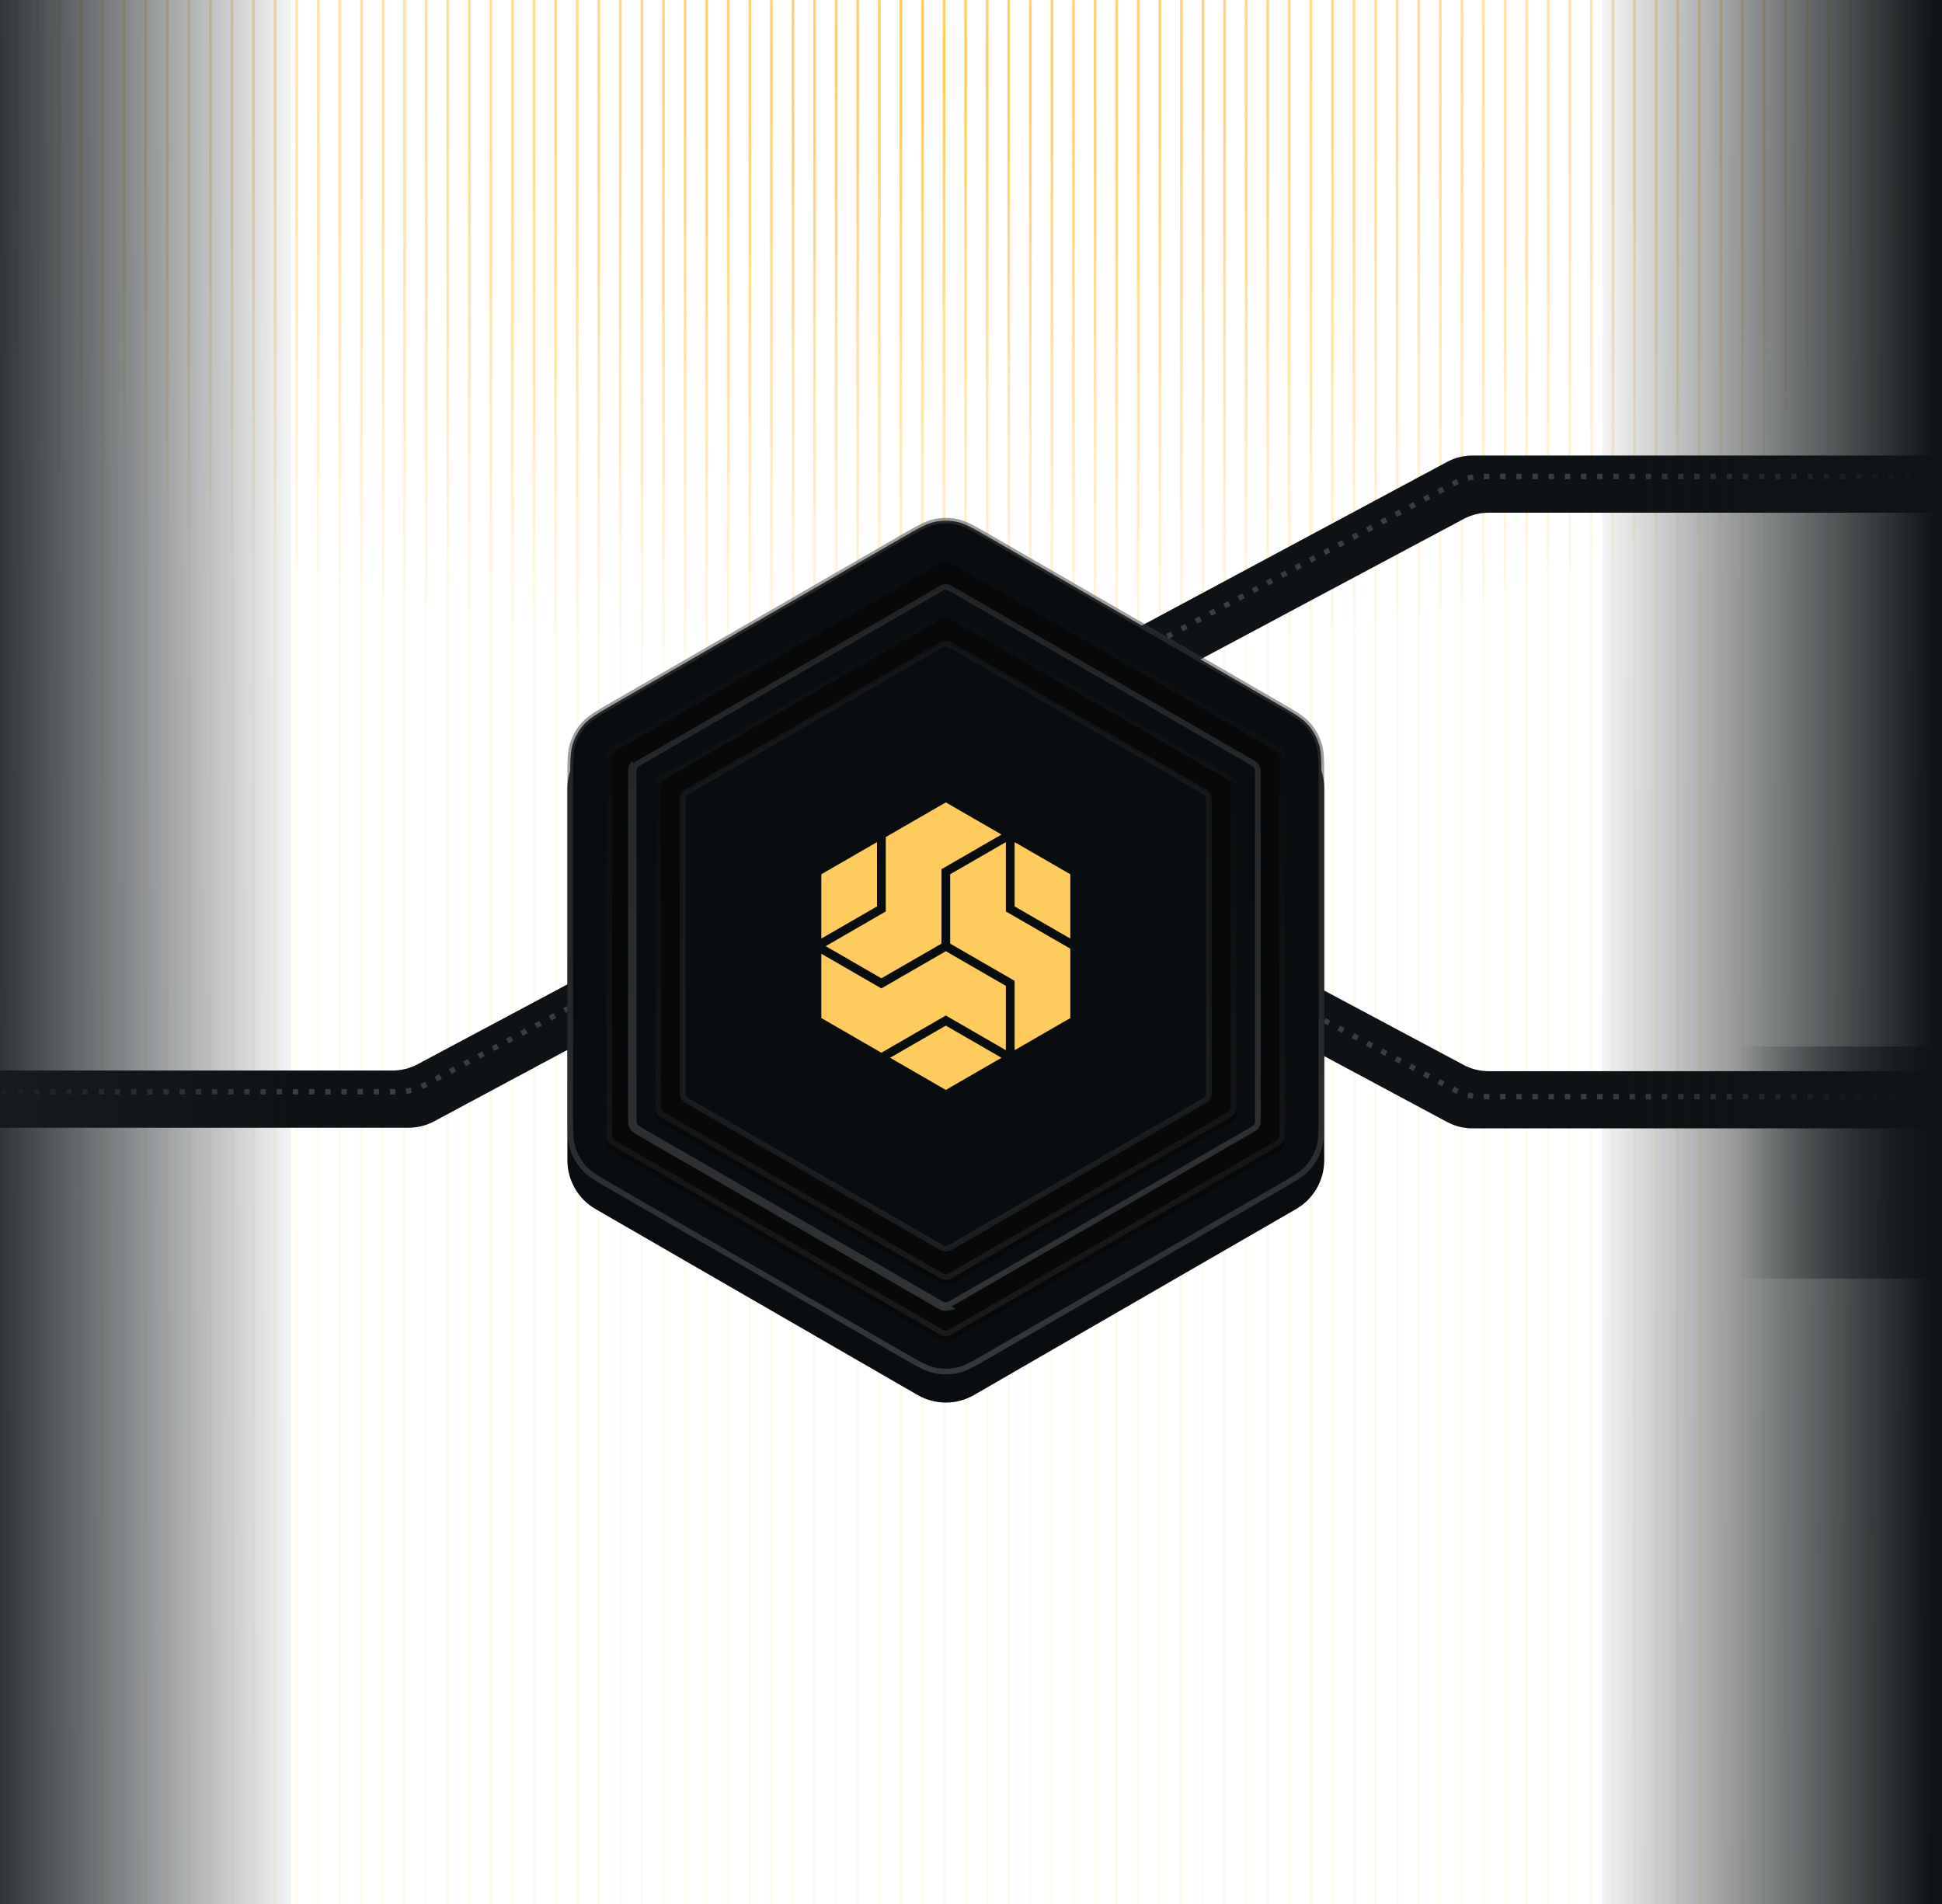 <svg width="360" height="353" viewBox="0 0 360 353" fill="none" xmlns="http://www.w3.org/2000/svg">
<g clip-path="url(#clip0_8985_217290)">
<mask id="mask0_8985_217290" style="mask-type:alpha" maskUnits="userSpaceOnUse" x="-30" y="-25" width="408" height="425">
<path d="M367.906 376.438H272.579C270.928 376.438 269.302 376.846 267.848 377.628L237.277 394.046C235.585 394.954 233.667 395.357 231.753 395.204L105.653 385.174C103.716 385.02 101.777 385.433 100.072 386.363L77.446 398.704C75.963 399.513 74.299 399.933 72.61 399.925L-19.302 399.485C-24.806 399.459 -29.254 394.989 -29.254 389.485V-14.035C-29.254 -19.558 -24.777 -24.035 -19.254 -24.035H367.906C373.428 -24.035 377.906 -19.558 377.906 -14.035V366.438C377.906 371.96 373.428 376.438 367.906 376.438Z" fill="url(#paint0_radial_8985_217290)"/>
</mask>
<g mask="url(#mask0_8985_217290)">
<path d="M359 -75V363" stroke="#FFCB5C" stroke-width="0.5"/>
<path d="M355 -75V363" stroke="#FFCB5C" stroke-width="0.5"/>
<path d="M351 -75V363" stroke="#FFCB5C" stroke-width="0.5"/>
<path d="M347 -75V363" stroke="#FFCB5C" stroke-width="0.5"/>
<path d="M343 -75V363" stroke="#FFCB5C" stroke-width="0.5"/>
<path d="M339 -75V363" stroke="#FFCB5C" stroke-width="0.5"/>
<path d="M335 -75V363" stroke="#FFCB5C" stroke-width="0.5"/>
<path d="M331 -75V363" stroke="#FFCB5C" stroke-width="0.5"/>
<path d="M327 -75V363" stroke="#FFCB5C" stroke-width="0.5"/>
<path d="M323 -75V363" stroke="#FFCB5C" stroke-width="0.5"/>
<path d="M319 -75V363" stroke="#FFCB5C" stroke-width="0.5"/>
<path d="M315 -75V363" stroke="#FFCB5C" stroke-width="0.5"/>
<path d="M311 -75V363" stroke="#FFCB5C" stroke-width="0.5"/>
<path d="M307 -75V363" stroke="#FFCB5C" stroke-width="0.5"/>
<path d="M303 -75V363" stroke="#FFCB5C" stroke-width="0.5"/>
<path d="M299 -75V363" stroke="#FFCB5C" stroke-width="0.5"/>
<path d="M295 -75V363" stroke="#FFCB5C" stroke-width="0.5"/>
<path d="M291 -75V363" stroke="#FFCB5C" stroke-width="0.5"/>
<path d="M287 -75V363" stroke="#FFCB5C" stroke-width="0.5"/>
<path d="M283 -75V363" stroke="#FFCB5C" stroke-width="0.5"/>
<path d="M279 -75V363" stroke="#FFCB5C" stroke-width="0.5"/>
<path d="M275 -75V363" stroke="#FFCB5C" stroke-width="0.5"/>
<path d="M271 -75V363" stroke="#FFCB5C" stroke-width="0.5"/>
<path d="M267 -75V363" stroke="#FFCB5C" stroke-width="0.5"/>
<path d="M263 -75V363" stroke="#FFCB5C" stroke-width="0.5"/>
<path d="M259 -75V363" stroke="#FFCB5C" stroke-width="0.5"/>
<path d="M255 -75L255 363" stroke="#FFCB5C" stroke-width="0.5"/>
<path d="M251 -75L251 363" stroke="#FFCB5C" stroke-width="0.5"/>
<path d="M247 -75L247 363" stroke="#FFCB5C" stroke-width="0.5"/>
<path d="M243 -75L243 363" stroke="#FFCB5C" stroke-width="0.5"/>
<path d="M239 -75L239 363" stroke="#FFCB5C" stroke-width="0.5"/>
<path d="M235 -75L235 363" stroke="#FFCB5C" stroke-width="0.5"/>
<path d="M231 -75L231 363" stroke="#FFCB5C" stroke-width="0.5"/>
<path d="M227 -75L227 363" stroke="#FFCB5C" stroke-width="0.5"/>
<path d="M223 -75L223 363" stroke="#FFCB5C" stroke-width="0.5"/>
<path d="M219 -75L219 363" stroke="#FFCB5C" stroke-width="0.5"/>
<path d="M215 -75L215 363" stroke="#FFCB5C" stroke-width="0.5"/>
<path d="M211 -75L211 363" stroke="#FFCB5C" stroke-width="0.5"/>
<path d="M207 -75L207 363" stroke="#FFCB5C" stroke-width="0.5"/>
<path d="M203 -75L203 363" stroke="#FFCB5C" stroke-width="0.5"/>
<path d="M199 -75L199 363" stroke="#FFCB5C" stroke-width="0.5"/>
<path d="M195 -75L195 363" stroke="#FFCB5C" stroke-width="0.5"/>
<path d="M191 -75L191 363" stroke="#FFCB5C" stroke-width="0.5"/>
<path d="M187 -75L187 363" stroke="#FFCB5C" stroke-width="0.5"/>
<path d="M183 -75L183 363" stroke="#FFCB5C" stroke-width="0.5"/>
<path d="M179 -75L179 363" stroke="#FFCB5C" stroke-width="0.5"/>
<path d="M175 -75L175 363" stroke="#FFCB5C" stroke-width="0.5"/>
<path d="M171 -75L171 363" stroke="#FFCB5C" stroke-width="0.5"/>
<path d="M167 -75L167 363" stroke="#FFCB5C" stroke-width="0.5"/>
<path d="M163 -75L163 363" stroke="#FFCB5C" stroke-width="0.5"/>
<path d="M159 -75L159 363" stroke="#FFCB5C" stroke-width="0.5"/>
<path d="M155 -75L155 363" stroke="#FFCB5C" stroke-width="0.5"/>
<path d="M151 -75L151 363" stroke="#FFCB5C" stroke-width="0.5"/>
<path d="M147 -75L147 363" stroke="#FFCB5C" stroke-width="0.5"/>
<path d="M143 -75L143 363" stroke="#FFCB5C" stroke-width="0.5"/>
<path d="M139 -75L139 363" stroke="#FFCB5C" stroke-width="0.5"/>
<path d="M135 -75L135 363" stroke="#FFCB5C" stroke-width="0.5"/>
<path d="M131 -75L131 363" stroke="#FFCB5C" stroke-width="0.5"/>
<path d="M127 -75L127 363" stroke="#FFCB5C" stroke-width="0.5"/>
<path d="M123 -75L123 363" stroke="#FFCB5C" stroke-width="0.5"/>
<path d="M119 -75L119 363" stroke="#FFCB5C" stroke-width="0.5"/>
<path d="M115 -75L115 363" stroke="#FFCB5C" stroke-width="0.5"/>
<path d="M111 -75L111 363" stroke="#FFCB5C" stroke-width="0.5"/>
<path d="M107 -75L107 363" stroke="#FFCB5C" stroke-width="0.5"/>
<path d="M103 -75L103 363" stroke="#FFCB5C" stroke-width="0.5"/>
<path d="M99 -75L99 363" stroke="#FFCB5C" stroke-width="0.5"/>
<path d="M95 -75L95 363" stroke="#FFCB5C" stroke-width="0.5"/>
<path d="M91 -75L91 363" stroke="#FFCB5C" stroke-width="0.5"/>
<path d="M87 -75L87 363" stroke="#FFCB5C" stroke-width="0.5"/>
<path d="M83 -75L83 363" stroke="#FFCB5C" stroke-width="0.5"/>
<path d="M79 -75L79 363" stroke="#FFCB5C" stroke-width="0.5"/>
<path d="M75 -75L75 363" stroke="#FFCB5C" stroke-width="0.5"/>
<path d="M71 -75L71 363" stroke="#FFCB5C" stroke-width="0.5"/>
<path d="M67 -75L67 363" stroke="#FFCB5C" stroke-width="0.5"/>
<path d="M63 -75L63 363" stroke="#FFCB5C" stroke-width="0.5"/>
<path d="M59 -75L59 363" stroke="#FFCB5C" stroke-width="0.5"/>
<path d="M55 -75L55 363" stroke="#FFCB5C" stroke-width="0.5"/>
<path d="M51 -75L51 363" stroke="#FFCB5C" stroke-width="0.5"/>
<path d="M47 -75L47 363" stroke="#FFCB5C" stroke-width="0.5"/>
<path d="M43 -75L43 363" stroke="#FFCB5C" stroke-width="0.5"/>
<path d="M39 -75L39 363" stroke="#FFCB5C" stroke-width="0.5"/>
<path d="M35 -75L35 363" stroke="#FFCB5C" stroke-width="0.5"/>
<path d="M31 -75L31 363" stroke="#FFCB5C" stroke-width="0.5"/>
<path d="M27 -75L27 363" stroke="#FFCB5C" stroke-width="0.5"/>
<path d="M23 -75L23 363" stroke="#FFCB5C" stroke-width="0.5"/>
<path d="M19 -75L19 363" stroke="#FFCB5C" stroke-width="0.5"/>
<path d="M15 -75L15 363" stroke="#FFCB5C" stroke-width="0.5"/>
<path d="M11 -75L11 363" stroke="#FFCB5C" stroke-width="0.5"/>
<path d="M7 -75L7 363" stroke="#FFCB5C" stroke-width="0.5"/>
<path d="M3 -75L3 363" stroke="#FFCB5C" stroke-width="0.5"/>
</g>
<g filter="url(#filter0_d_8985_217290)">
<path d="M372.683 197.565H275.993C274.351 197.565 272.734 197.161 271.286 196.388L209.35 163.339C207.56 162.385 205.383 162.53 203.737 163.716C200.545 166.014 200.865 170.863 204.333 172.722L268.257 206.983C269.709 207.761 271.332 208.169 272.98 208.169H372.683C375.611 208.169 377.985 205.795 377.985 202.867C377.985 199.939 375.611 197.565 372.683 197.565Z" fill="#0E1214"/>
</g>
<path d="M369.08 203.276H274.459C272.817 203.276 271.2 202.871 269.751 202.098L169.185 148.438" stroke="#3B3D3F" stroke-dasharray="1 2"/>
<g filter="url(#filter1_d_8985_217290)">
<path d="M372.683 94.041H275.993C274.351 94.041 272.734 94.445 271.286 95.218L209.35 128.266C207.56 129.221 205.383 129.075 203.737 127.89C200.545 125.591 200.865 120.742 204.333 118.884L268.257 84.623C269.709 83.844 271.332 83.437 272.98 83.437H372.683C375.611 83.437 377.985 85.81 377.985 88.739C377.985 91.667 375.611 94.041 372.683 94.041Z" fill="#0E1214"/>
</g>
<path d="M369.08 88.33H274.459C272.817 88.33 271.2 88.734 269.751 89.507L169.185 143.168" stroke="#3B3D3F" stroke-dasharray="1 2"/>
<g clip-path="url(#clip1_8985_217290)">
<g filter="url(#filter2_d_8985_217290)">
<path d="M278.578 88.945L77.445 196.266C75.997 197.039 74.38 197.444 72.738 197.444H-23.952C-26.88 197.444 -29.254 199.818 -29.254 202.746C-29.254 205.674 -26.88 208.048 -23.952 208.048H75.751C77.399 208.048 79.022 207.64 80.475 206.862L281.835 98.94C283.288 98.161 284.91 97.754 286.559 97.754H372.913C375.67 97.754 377.906 95.518 377.906 92.76C377.906 90.003 375.67 87.768 372.913 87.768H283.285C281.643 87.768 280.026 88.172 278.578 88.945Z" fill="#0E1214"/>
</g>
<path d="M379.059 92.711H284.438C282.796 92.711 281.179 93.115 279.73 93.888L78.598 201.21C77.15 201.983 75.533 202.387 73.891 202.387H-28.101" stroke="#3B3D3F" stroke-dasharray="1 2"/>
</g>
<rect width="49" height="43" transform="matrix(-1 0 0 1 371 194)" fill="url(#paint1_linear_8985_217290)"/>
<rect width="113" height="400" transform="matrix(-1 0 0 1 410 -21)" fill="url(#paint2_linear_8985_217290)"/>
<rect x="-59" y="-21" width="113" height="400" fill="url(#paint3_linear_8985_217290)"/>
<g filter="url(#filter3_f_8985_217290)">
<path d="M170.105 172.491C173.339 170.624 177.323 170.624 180.557 172.491L206.908 187.705C210.142 189.572 212.134 193.022 212.134 196.756V227.184C212.134 230.918 210.142 234.368 206.908 236.235L180.557 251.449C177.323 253.316 173.339 253.316 170.105 251.449L143.754 236.235C140.52 234.368 138.528 230.918 138.528 227.184V196.756C138.528 193.022 140.52 189.572 143.754 187.705L170.105 172.491Z" fill="#FFCB5C" fill-opacity="0.35"/>
</g>
<g filter="url(#filter4_f_8985_217290)">
<path d="M170.105 102.626C173.339 100.759 177.323 100.759 180.557 102.626L240.255 137.093C243.489 138.96 245.481 142.41 245.481 146.145V215.078C245.481 218.812 243.489 222.262 240.255 224.13L180.557 258.596C177.323 260.463 173.339 260.463 170.105 258.596L110.407 224.13C107.173 222.262 105.181 218.812 105.181 215.078V146.145C105.181 142.41 107.173 138.96 110.407 137.093L170.105 102.626Z" fill="#0A0D0F"/>
</g>
<path d="M167.231 99.663C170.308 97.887 171.748 97.062 173.267 96.74C174.628 96.45 176.035 96.45 177.396 96.74C178.915 97.062 180.355 97.887 183.432 99.663L236.858 130.509C239.935 132.286 241.369 133.12 242.408 134.275C243.339 135.309 244.043 136.527 244.473 137.85C244.953 139.327 244.959 140.987 244.959 144.539V206.231C244.959 209.784 244.953 211.443 244.473 212.92C244.043 214.244 243.339 215.462 242.408 216.496C241.369 217.65 239.935 218.485 236.858 220.261L183.432 251.107C180.355 252.884 178.915 253.708 177.396 254.031C176.035 254.32 174.628 254.32 173.267 254.031C171.748 253.708 170.308 252.884 167.231 251.107L113.804 220.261C110.728 218.485 109.294 217.65 108.254 216.496C107.323 215.462 106.62 214.244 106.19 212.92C105.71 211.443 105.704 209.784 105.704 206.231V144.539C105.704 140.987 105.71 139.327 106.19 137.85C106.62 136.527 107.323 135.309 108.254 134.275C109.294 133.12 110.728 132.286 113.804 130.509L167.231 99.663Z" fill="#0A0D0F" stroke="url(#paint4_linear_8985_217290)" stroke-width="1.045"/>
<g filter="url(#filter5_i_8985_217290)">
<path d="M173.659 103.71C174.268 103.358 174.573 103.183 174.897 103.114C175.183 103.053 175.479 103.053 175.766 103.114C176.09 103.183 176.394 103.358 177.004 103.71L236.563 138.096C237.172 138.448 237.477 138.624 237.699 138.87C237.895 139.088 238.043 139.344 238.133 139.623C238.235 139.938 238.235 140.289 238.235 140.993V209.765C238.235 210.469 238.235 210.821 238.133 211.135C238.043 211.414 237.895 211.671 237.699 211.888C237.477 212.134 237.172 212.31 236.563 212.662L177.004 247.048C176.394 247.4 176.09 247.576 175.766 247.645C175.479 247.706 175.183 247.706 174.897 247.645C174.573 247.576 174.268 247.4 173.659 247.048L114.1 212.662C113.49 212.31 113.186 212.134 112.964 211.888C112.768 211.671 112.62 211.414 112.529 211.135C112.427 210.821 112.427 210.469 112.427 209.765V140.993C112.427 140.289 112.427 139.938 112.529 139.623C112.62 139.344 112.768 139.088 112.964 138.87C113.186 138.624 113.49 138.448 114.1 138.096L173.659 103.71Z" fill="#060809"/>
</g>
<path d="M175.005 103.625L174.897 103.114L175.005 103.625C175.22 103.579 175.442 103.579 175.657 103.625C175.881 103.672 176.103 103.793 176.742 104.163L177.003 103.71L176.742 104.163L236.302 138.549C236.942 138.918 237.157 139.05 237.31 139.22C237.457 139.383 237.568 139.575 237.636 139.784C237.707 140.002 237.713 140.254 237.713 140.993V209.765C237.713 210.504 237.707 210.757 237.636 210.974C237.568 211.183 237.457 211.375 237.31 211.539C237.157 211.709 236.942 211.84 236.302 212.209L176.742 246.596C176.103 246.965 175.881 247.086 175.657 247.133C175.442 247.179 175.22 247.179 175.005 247.133C174.782 247.086 174.56 246.965 173.92 246.596L114.361 212.209C113.721 211.84 113.505 211.709 113.352 211.539C113.205 211.375 113.094 211.183 113.027 210.974C112.956 210.757 112.95 210.504 112.95 209.765V140.993C112.95 140.254 112.956 140.002 113.027 139.784C113.094 139.575 113.205 139.383 113.352 139.22C113.505 139.05 113.721 138.918 114.361 138.549L173.92 104.163C174.56 103.793 174.782 103.672 175.005 103.625Z" stroke="url(#paint5_linear_8985_217290)" stroke-width="1.045"/>
<path d="M117.49 209.277C117.711 209.523 118.016 209.699 118.625 210.051L173.659 241.825C174.268 242.177 174.573 242.353 174.897 242.421C175.183 242.482 175.479 242.482 175.766 242.421L117.49 209.277ZM117.49 209.277C117.294 209.06 117.146 208.803 117.055 208.525M117.49 209.277L117.055 208.525M117.055 208.525C116.953 208.21 116.953 207.858 116.953 207.155M117.055 208.525L116.953 207.155M116.953 207.155V143.607M116.953 207.155V143.607M116.953 143.607C116.953 142.903 116.953 142.551 117.055 142.237M116.953 143.607L117.055 142.237M117.055 142.237C117.146 141.958 117.294 141.701 117.49 141.484L117.055 142.237ZM173.92 109.389C174.56 109.019 174.782 108.898 175.005 108.851C175.22 108.805 175.442 108.805 175.657 108.851C175.881 108.898 176.103 109.019 176.742 109.389L231.776 141.163C232.416 141.532 232.631 141.663 232.784 141.833C232.931 141.997 233.042 142.189 233.11 142.398C233.181 142.615 233.187 142.868 233.187 143.607V207.155C233.187 207.893 233.181 208.146 233.11 208.363C233.042 208.572 232.931 208.764 232.784 208.928C232.631 209.098 232.416 209.229 231.776 209.598L176.742 241.372C176.103 241.742 175.881 241.863 175.657 241.91C175.442 241.956 175.22 241.956 175.005 241.91C174.782 241.863 174.56 241.742 173.92 241.372L118.887 209.598C118.247 209.229 118.031 209.098 117.878 208.928L117.49 209.277L117.878 208.928C117.731 208.764 117.62 208.572 117.552 208.363C117.482 208.146 117.476 207.893 117.476 207.155V143.607C117.476 142.868 117.482 142.615 117.552 142.398C117.62 142.189 117.731 141.997 117.878 141.833C118.031 141.663 118.247 141.532 118.887 141.163L173.92 109.389Z" fill="#0A0D0F" stroke="url(#paint6_linear_8985_217290)" stroke-width="1.045"/>
<g filter="url(#filter6_i_8985_217290)">
<path d="M173.631 114.208C174.249 113.843 174.559 113.66 174.888 113.589C175.18 113.526 175.482 113.526 175.773 113.589C176.103 113.66 176.412 113.843 177.031 114.208L226.352 143.322C226.951 143.676 227.251 143.853 227.469 144.098C227.661 144.315 227.807 144.57 227.896 144.846C227.996 145.158 227.996 145.506 227.996 146.202V204.559C227.996 205.255 227.996 205.603 227.896 205.915C227.807 206.191 227.661 206.446 227.469 206.663C227.251 206.908 226.951 207.085 226.352 207.439L177.031 236.553C176.412 236.918 176.103 237.101 175.773 237.172C175.482 237.235 175.18 237.235 174.888 237.172C174.559 237.101 174.249 236.918 173.631 236.553L124.31 207.439C123.711 207.085 123.411 206.908 123.193 206.663C123 206.446 122.855 206.191 122.766 205.915C122.666 205.603 122.666 205.255 122.666 204.559V146.202C122.666 145.506 122.666 145.158 122.766 144.846C122.855 144.57 123 144.315 123.193 144.098C123.411 143.853 123.711 143.676 124.31 143.322L173.631 114.208Z" fill="#060809"/>
</g>
<path d="M173.896 114.658C174.546 114.275 174.771 114.149 174.999 114.1C175.218 114.052 175.444 114.052 175.663 114.1C175.89 114.149 176.116 114.275 176.765 114.658L226.086 143.772C226.716 144.143 226.928 144.276 227.078 144.445L227.469 144.098L227.078 144.445C227.223 144.608 227.332 144.799 227.398 145.006C227.468 145.222 227.474 145.471 227.474 146.202V204.559C227.474 205.29 227.468 205.539 227.398 205.755C227.332 205.962 227.223 206.153 227.078 206.316C226.928 206.485 226.716 206.618 226.086 206.989L176.765 236.103C176.116 236.486 175.89 236.612 175.663 236.661C175.444 236.709 175.218 236.709 174.999 236.661C174.771 236.612 174.546 236.486 173.896 236.103L124.576 206.989C123.946 206.618 123.734 206.485 123.584 206.316C123.439 206.153 123.33 205.962 123.264 205.755C123.194 205.539 123.188 205.29 123.188 204.559V146.202C123.188 145.471 123.194 145.222 123.264 145.006C123.33 144.799 123.439 144.608 123.584 144.445C123.734 144.276 123.946 144.143 124.576 143.772L173.896 114.658L173.631 114.208L173.896 114.658Z" stroke="url(#paint7_linear_8985_217290)" stroke-width="1.045"/>
<g filter="url(#filter7_i_8985_217290)">
<path d="M173.659 114.175C174.268 113.823 174.573 113.647 174.897 113.579C175.183 113.518 175.479 113.518 175.766 113.579C176.09 113.647 176.394 113.823 177.004 114.175L227.507 143.332C228.116 143.684 228.421 143.86 228.642 144.106C228.838 144.323 228.987 144.58 229.077 144.858C229.179 145.173 229.179 145.525 229.179 146.228V204.542C229.179 205.246 229.179 205.597 229.077 205.912C228.987 206.191 228.838 206.447 228.642 206.665C228.421 206.911 228.116 207.087 227.507 207.439L177.004 236.596C176.394 236.947 176.09 237.123 175.766 237.192C175.479 237.253 175.183 237.253 174.897 237.192C174.573 237.123 174.268 236.947 173.659 236.596L123.156 207.439C122.546 207.087 122.242 206.911 122.02 206.665C121.824 206.447 121.676 206.191 121.586 205.912C121.483 205.597 121.483 205.246 121.483 204.542V146.228C121.483 145.525 121.483 145.173 121.586 144.858C121.676 144.58 121.824 144.323 122.02 144.106C122.242 143.86 122.546 143.684 123.156 143.332L173.659 114.175Z" fill="#060809"/>
</g>
<path d="M173.92 114.628C174.56 114.258 174.782 114.137 175.005 114.09C175.22 114.044 175.442 114.044 175.657 114.09C175.881 114.137 176.103 114.258 176.742 114.628L227.246 143.784C227.885 144.154 228.101 144.285 228.254 144.455C228.401 144.619 228.512 144.811 228.58 145.02C228.651 145.237 228.657 145.49 228.657 146.228V204.542C228.657 205.281 228.651 205.533 228.58 205.751C228.512 205.96 228.401 206.152 228.254 206.315C228.101 206.485 227.885 206.617 227.246 206.986L176.742 236.143C176.103 236.513 175.881 236.633 175.657 236.681C175.442 236.727 175.22 236.727 175.005 236.681C174.782 236.633 174.56 236.513 173.92 236.143L123.417 206.986C122.777 206.617 122.562 206.485 122.409 206.315C122.262 206.152 122.151 205.96 122.083 205.751C122.012 205.533 122.006 205.281 122.006 204.542V146.228C122.006 145.49 122.012 145.237 122.083 145.02C122.151 144.811 122.262 144.619 122.409 144.455C122.562 144.285 122.777 144.154 123.417 143.784L173.92 114.628Z" stroke="url(#paint8_linear_8985_217290)" stroke-width="1.045"/>
<path d="M173.92 119.873C174.56 119.504 174.781 119.383 175.005 119.335C175.22 119.29 175.442 119.29 175.657 119.335C175.881 119.383 176.102 119.504 176.742 119.873L222.705 146.409C223.345 146.778 223.56 146.91 223.713 147.08C223.86 147.243 223.972 147.435 224.039 147.644C224.11 147.862 224.116 148.114 224.116 148.853V201.924C224.116 202.663 224.11 202.916 224.039 203.133C223.972 203.342 223.86 203.534 223.713 203.698C223.56 203.868 223.345 203.999 222.705 204.368L176.742 230.904C176.102 231.274 175.881 231.395 175.657 231.442C175.442 231.488 175.22 231.488 175.005 231.442C174.781 231.395 174.56 231.274 173.92 230.904L127.957 204.368C127.317 203.999 127.101 203.868 126.948 203.698L126.56 204.047L126.948 203.698C126.801 203.534 126.69 203.342 126.622 203.133C126.552 202.916 126.546 202.663 126.546 201.924V148.853C126.546 148.114 126.552 147.862 126.622 147.644C126.69 147.435 126.801 147.243 126.948 147.08C127.101 146.91 127.317 146.778 127.957 146.409L173.92 119.873Z" fill="#0A0D0F" stroke="url(#paint9_linear_8985_217290)" stroke-width="1.045"/>
<path d="M175.329 190.12L165.006 196.079L175.329 202.039L185.652 196.079L175.329 190.12Z" fill="#FFCB5C"/>
<path d="M186.464 168.96V156.103L176.141 162.062V174.92L188.088 181.817V194.674L198.411 188.714V175.856L186.464 168.96Z" fill="#FFCB5C"/>
<path d="M163.386 195.142L175.331 188.244L186.465 194.674V182.753L175.331 176.326L163.386 183.222L152.252 176.794V188.714L163.386 195.142Z" fill="#FFCB5C"/>
<path d="M163.387 181.349L174.521 174.921V161.127L185.655 154.698L175.332 148.739L164.198 155.167V168.96L153.064 175.388L163.387 181.349Z" fill="#FFCB5C"/>
<path d="M188.088 156.103V168.023L198.411 173.982V162.062L188.088 156.103Z" fill="#FFCB5C"/>
<path d="M162.575 168.023V156.103L152.252 162.062V173.982L162.575 168.023Z" fill="#FFCB5C"/>
</g>
<defs>
<filter id="filter0_d_8985_217290" x="197.526" y="159.713" width="184.46" height="53.456" filterUnits="userSpaceOnUse" color-interpolation-filters="sRGB">
<feFlood flood-opacity="0" result="BackgroundImageFix"/>
<feColorMatrix in="SourceAlpha" type="matrix" values="0 0 0 0 0 0 0 0 0 0 0 0 0 0 0 0 0 0 127 0" result="hardAlpha"/>
<feOffset dy="1"/>
<feGaussianBlur stdDeviation="2"/>
<feComposite in2="hardAlpha" operator="out"/>
<feColorMatrix type="matrix" values="0 0 0 0 0 0 0 0 0 0 0 0 0 0 0 0 0 0 1 0"/>
<feBlend mode="normal" in2="BackgroundImageFix" result="effect1_dropShadow_8985_217290"/>
<feBlend mode="normal" in="SourceGraphic" in2="effect1_dropShadow_8985_217290" result="shape"/>
</filter>
<filter id="filter1_d_8985_217290" x="197.526" y="80.437" width="184.46" height="53.456" filterUnits="userSpaceOnUse" color-interpolation-filters="sRGB">
<feFlood flood-opacity="0" result="BackgroundImageFix"/>
<feColorMatrix in="SourceAlpha" type="matrix" values="0 0 0 0 0 0 0 0 0 0 0 0 0 0 0 0 0 0 127 0" result="hardAlpha"/>
<feOffset dy="1"/>
<feGaussianBlur stdDeviation="2"/>
<feComposite in2="hardAlpha" operator="out"/>
<feColorMatrix type="matrix" values="0 0 0 0 0 0 0 0 0 0 0 0 0 0 0 0 0 0 1 0"/>
<feBlend mode="normal" in2="BackgroundImageFix" result="effect1_dropShadow_8985_217290"/>
<feBlend mode="normal" in="SourceGraphic" in2="effect1_dropShadow_8985_217290" result="shape"/>
</filter>
<filter id="filter2_d_8985_217290" x="-33.254" y="84.768" width="415.16" height="128.28" filterUnits="userSpaceOnUse" color-interpolation-filters="sRGB">
<feFlood flood-opacity="0" result="BackgroundImageFix"/>
<feColorMatrix in="SourceAlpha" type="matrix" values="0 0 0 0 0 0 0 0 0 0 0 0 0 0 0 0 0 0 127 0" result="hardAlpha"/>
<feOffset dy="1"/>
<feGaussianBlur stdDeviation="2"/>
<feComposite in2="hardAlpha" operator="out"/>
<feColorMatrix type="matrix" values="0 0 0 0 0 0 0 0 0 0 0 0 0 0 0 0 0 0 1 0"/>
<feBlend mode="normal" in2="BackgroundImageFix" result="effect1_dropShadow_8985_217290"/>
<feBlend mode="normal" in="SourceGraphic" in2="effect1_dropShadow_8985_217290" result="shape"/>
</filter>
<filter id="filter3_f_8985_217290" x="54.913" y="87.475" width="240.836" height="248.99" filterUnits="userSpaceOnUse" color-interpolation-filters="sRGB">
<feFlood flood-opacity="0" result="BackgroundImageFix"/>
<feBlend mode="normal" in="SourceGraphic" in2="BackgroundImageFix" result="shape"/>
<feGaussianBlur stdDeviation="41.808" result="effect1_foregroundBlur_8985_217290"/>
</filter>
<filter id="filter4_f_8985_217290" x="98.91" y="94.955" width="152.842" height="171.313" filterUnits="userSpaceOnUse" color-interpolation-filters="sRGB">
<feFlood flood-opacity="0" result="BackgroundImageFix"/>
<feBlend mode="normal" in="SourceGraphic" in2="BackgroundImageFix" result="shape"/>
<feGaussianBlur stdDeviation="3.136" result="effect1_foregroundBlur_8985_217290"/>
</filter>
<filter id="filter5_i_8985_217290" x="112.427" y="103.068" width="125.808" height="145.668" filterUnits="userSpaceOnUse" color-interpolation-filters="sRGB">
<feFlood flood-opacity="0" result="BackgroundImageFix"/>
<feBlend mode="normal" in="SourceGraphic" in2="BackgroundImageFix" result="shape"/>
<feColorMatrix in="SourceAlpha" type="matrix" values="0 0 0 0 0 0 0 0 0 0 0 0 0 0 0 0 0 0 127 0" result="hardAlpha"/>
<feOffset dy="1.045"/>
<feGaussianBlur stdDeviation="1.045"/>
<feComposite in2="hardAlpha" operator="arithmetic" k2="-1" k3="1"/>
<feColorMatrix type="matrix" values="0 0 0 0 0 0 0 0 0 0 0 0 0 0 0 0 0 0 1 0"/>
<feBlend mode="normal" in2="shape" result="effect1_innerShadow_8985_217290"/>
</filter>
<filter id="filter6_i_8985_217290" x="122.666" y="113.542" width="105.331" height="124.723" filterUnits="userSpaceOnUse" color-interpolation-filters="sRGB">
<feFlood flood-opacity="0" result="BackgroundImageFix"/>
<feBlend mode="normal" in="SourceGraphic" in2="BackgroundImageFix" result="shape"/>
<feColorMatrix in="SourceAlpha" type="matrix" values="0 0 0 0 0 0 0 0 0 0 0 0 0 0 0 0 0 0 127 0" result="hardAlpha"/>
<feOffset dy="1.045"/>
<feGaussianBlur stdDeviation="1.045"/>
<feComposite in2="hardAlpha" operator="arithmetic" k2="-1" k3="1"/>
<feColorMatrix type="matrix" values="0 0 0 0 0 0 0 0 0 0 0 0 0 0 0 0 0 0 1 0"/>
<feBlend mode="normal" in2="shape" result="effect1_innerShadow_8985_217290"/>
</filter>
<filter id="filter7_i_8985_217290" x="121.483" y="113.533" width="107.696" height="124.75" filterUnits="userSpaceOnUse" color-interpolation-filters="sRGB">
<feFlood flood-opacity="0" result="BackgroundImageFix"/>
<feBlend mode="normal" in="SourceGraphic" in2="BackgroundImageFix" result="shape"/>
<feColorMatrix in="SourceAlpha" type="matrix" values="0 0 0 0 0 0 0 0 0 0 0 0 0 0 0 0 0 0 127 0" result="hardAlpha"/>
<feOffset dy="1.045"/>
<feGaussianBlur stdDeviation="1.045"/>
<feComposite in2="hardAlpha" operator="arithmetic" k2="-1" k3="1"/>
<feColorMatrix type="matrix" values="0 0 0 0 0 0 0 0 0 0 0 0 0 0 0 0 0 0 1 0"/>
<feBlend mode="normal" in2="shape" result="effect1_innerShadow_8985_217290"/>
</filter>
<radialGradient id="paint0_radial_8985_217290" cx="0" cy="0" r="1" gradientUnits="userSpaceOnUse" gradientTransform="translate(174.326 11.87) rotate(90) scale(112.778 223.226)">
<stop stop-color="white"/>
<stop offset="1" stop-color="#F5F6F7" stop-opacity="0.1"/>
</radialGradient>
<linearGradient id="paint1_linear_8985_217290" x1="49" y1="21.812" x2="3.63" y2="21.812" gradientUnits="userSpaceOnUse">
<stop stop-color="#13181C" stop-opacity="0"/>
<stop offset="1" stop-color="#13181C"/>
</linearGradient>
<linearGradient id="paint2_linear_8985_217290" x1="116" y1="202.899" x2="8.371" y2="203.097" gradientUnits="userSpaceOnUse">
<stop stop-color="#0F1416" stop-opacity="0"/>
<stop offset="0.597" stop-color="#0F1416"/>
</linearGradient>
<linearGradient id="paint3_linear_8985_217290" x1="57" y1="181.899" x2="-50.629" y2="182.097" gradientUnits="userSpaceOnUse">
<stop stop-color="#161C20" stop-opacity="0"/>
<stop offset="0.597" stop-color="#161C20"/>
</linearGradient>
<linearGradient id="paint4_linear_8985_217290" x1="175.331" y1="175.331" x2="175.331" y2="256.387" gradientUnits="userSpaceOnUse">
<stop stop-color="#3B3D3F" stop-opacity="0.5"/>
<stop offset="1" stop-color="#3B3D3F" stop-opacity="0.89"/>
</linearGradient>
<linearGradient id="paint5_linear_8985_217290" x1="175.309" y1="102.057" x2="175.367" y2="248.014" gradientUnits="userSpaceOnUse">
<stop stop-color="#1E1E1F" stop-opacity="0"/>
<stop offset="1" stop-color="#1E1E1F" stop-opacity="0.8"/>
</linearGradient>
<linearGradient id="paint6_linear_8985_217290" x1="175.331" y1="107.971" x2="175.331" y2="242.79" gradientUnits="userSpaceOnUse">
<stop stop-color="#3B3D3F" stop-opacity="0.5"/>
<stop offset="1" stop-color="#3B3D3F" stop-opacity="0.8"/>
</linearGradient>
<linearGradient id="paint7_linear_8985_217290" x1="175.312" y1="112.616" x2="175.363" y2="237.556" gradientUnits="userSpaceOnUse">
<stop stop-color="#1E1E1F" stop-opacity="0"/>
<stop offset="1" stop-color="#1E1E1F" stop-opacity="0.8"/>
</linearGradient>
<linearGradient id="paint8_linear_8985_217290" x1="175.312" y1="112.621" x2="175.362" y2="237.561" gradientUnits="userSpaceOnUse">
<stop stop-color="#1E1E1F" stop-opacity="0"/>
<stop offset="1" stop-color="#1E1E1F" stop-opacity="0.8"/>
</linearGradient>
<linearGradient id="paint9_linear_8985_217290" x1="175.331" y1="118.455" x2="175.331" y2="232.322" gradientUnits="userSpaceOnUse">
<stop stop-color="#3B3D3F" stop-opacity="0.2"/>
<stop offset="1" stop-color="#3B3D3F" stop-opacity="0.4"/>
</linearGradient>
<clipPath id="clip0_8985_217290">
<rect width="360" height="353" fill="white"/>
</clipPath>
<clipPath id="clip1_8985_217290">
<rect width="204" height="133" fill="white" transform="matrix(-1 0 0 1 175.185 87.438)"/>
</clipPath>
</defs>
</svg>
